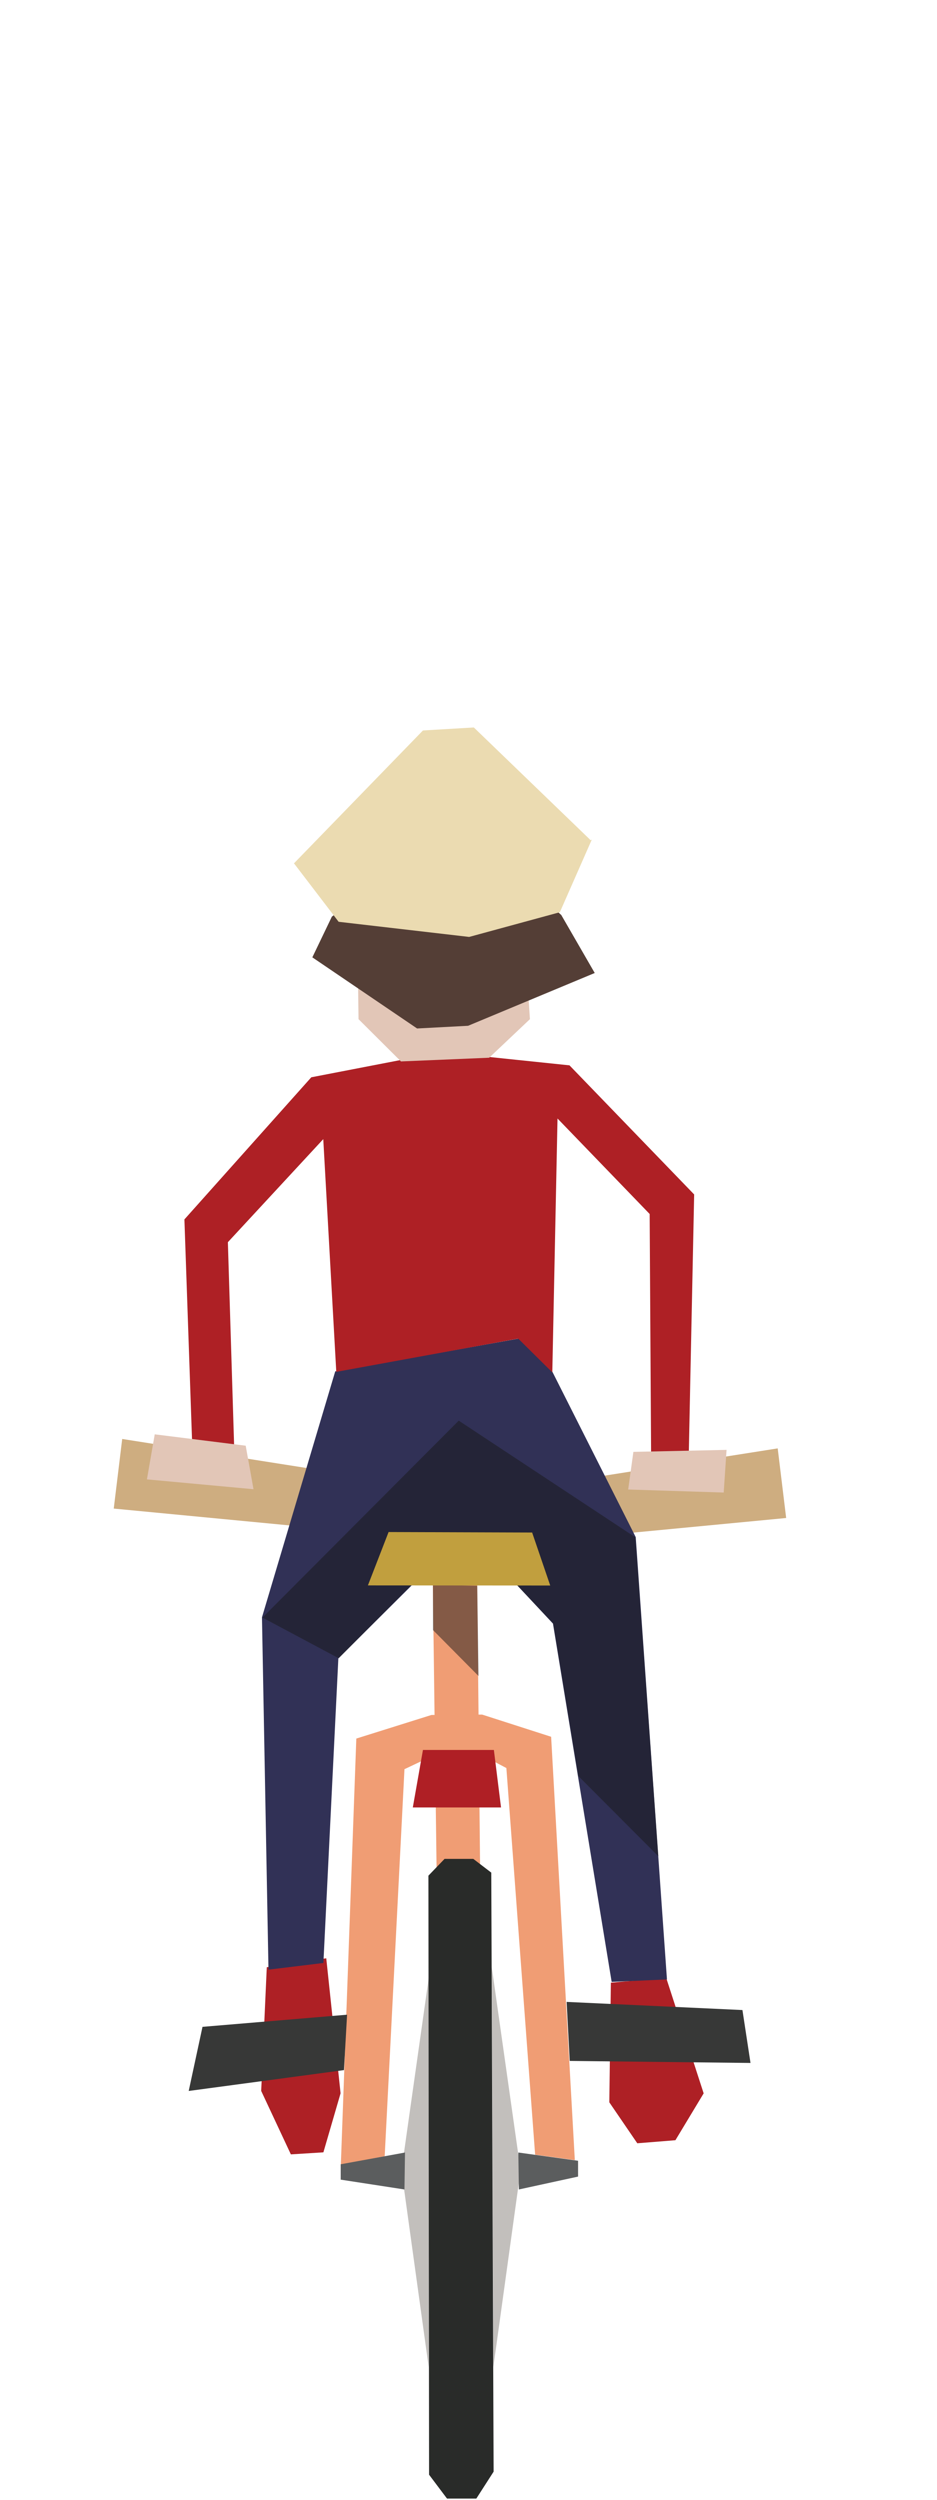 <?xml version="1.0" encoding="UTF-8" standalone="no"?>
<!DOCTYPE svg PUBLIC "-//W3C//DTD SVG 1.1//EN" "http://www.w3.org/Graphics/SVG/1.1/DTD/svg11.dtd">
<svg width="100%" height="100%" viewBox="0 0 72 192" version="1.1" xmlns="http://www.w3.org/2000/svg" xmlns:xlink="http://www.w3.org/1999/xlink" xml:space="preserve" style="fill-rule:evenodd;clip-rule:evenodd;stroke-linejoin:round;stroke-miterlimit:1.414;">
    <g id="biker-02-outbound" transform="matrix(0.5,0,0,0.5,-2440.31,-239.75)">
        <g transform="matrix(2,0,0,2,-4916.78,-863.694)">
            <path d="M4932.26,816.084L4931.96,793.304L4935.37,793.313L4935.6,815.904L4932.26,816.084Z" style="fill:rgb(240,157,116);fill-rule:nonzero;"/>
        </g>
        <g transform="matrix(2,0,0,2,-4916.78,-863.694)">
            <path d="M4919.2,822.688L4918.77,832.188L4921.05,837.061L4923.55,836.905L4924.87,832.371L4923.77,822.001L4919.2,822.688Z" style="fill:rgb(174,32,37);fill-rule:nonzero;"/>
        </g>
        <g transform="matrix(2,0,0,2,-4916.78,-863.694)">
            <path d="M4949.89,823.5L4952.77,832.375L4950.6,835.974L4947.67,836.209L4945.52,833.063L4945.64,823.875" style="fill:rgb(174,32,37);fill-rule:nonzero;"/>
        </g>
        <g transform="matrix(2,0,0,2,-4916.78,-863.694)">
            <path d="M4932.1,789.815L4935.16,789.853L4942.53,786.911L4942.09,784.839L4935.09,787.19L4932.06,787.228L4925.16,785.041L4924.72,787.329L4932.1,789.815Z" style="fill:rgb(232,205,119);fill-rule:nonzero;"/>
        </g>
        <g transform="matrix(2,0,0,2,-4916.78,-863.694)">
            <path d="M4943.37,785.214L4943.61,789.666L4959.11,788.185L4958.46,782.838L4943.37,785.214Z" style="fill:rgb(206,173,128);fill-rule:nonzero;"/>
        </g>
        <g transform="matrix(2,0,0,2,-4916.78,-863.694)">
            <path d="M4923.18,784.491L4922.94,788.946L4907.44,787.462L4908.09,782.115L4923.18,784.491Z" style="fill:rgb(206,173,128);fill-rule:nonzero;"/>
        </g>
        <g transform="matrix(2,0,0,2,-4916.78,-863.694)">
            <path d="M4932.5,791.209L4924.7,798.966L4923.55,822.36L4919.33,822.875L4918.83,795.812L4924.46,776.922L4938.55,774.406L4941.09,776.844L4947.55,789.653L4949.95,823.625L4945.7,823.813L4941.19,796.297L4936.11,790.859L4932.5,791.209Z" style="fill:rgb(49,49,86);fill-rule:nonzero;"/>
        </g>
        <g transform="matrix(2,0,0,2,-4916.78,-863.694)">
            <path d="M4924.54,776.962L4923.54,759.087L4916.21,767.003L4916.71,783.255L4913.49,783.171L4912.87,765.253L4922.62,754.337L4929.55,752.998L4935.64,752.71L4942.46,753.42L4952.04,763.336L4951.62,783.588L4948.73,783.11L4948.62,764.837L4941.54,757.503L4941.14,777L4938.52,774.406L4924.54,776.962Z" style="fill:rgb(174,32,37);fill-rule:nonzero;"/>
        </g>
        <g transform="matrix(2,0,0,2,-4916.78,-863.694)">
            <path d="M4929.51,753.119L4936.29,752.834L4939.42,749.873L4938.64,737.947L4932.16,738.267L4926.1,738.566L4926.25,749.873L4929.51,753.119Z" style="fill:rgb(226,198,183);fill-rule:nonzero;"/>
        </g>
        <g transform="matrix(2,0,0,2,-4916.78,-863.694)">
            <g opacity="0.5">
                <path d="M4932.39,791.23L4938.25,793.157L4941.21,796.282L4943.14,808.003L4949.29,814.168L4947.52,789.667L4933.95,780.708L4918.87,795.834L4924.73,798.959L4932.39,791.23Z" style="fill:rgb(23,24,23);fill-rule:nonzero;"/>
            </g>
        </g>
        <g transform="matrix(2,0,0,2,-4916.78,-863.694)">
            <path d="M4926.2,740.47L4924.2,742L4922.7,745.125L4930.75,750.588L4934.67,750.381L4944.4,746.327L4941.83,741.875L4938.8,739.128L4926.2,740.47Z" style="fill:rgb(84,62,54);fill-rule:nonzero;"/>
        </g>
        <g transform="matrix(2,0,0,2,-4916.78,-863.694)">
            <path d="M4924.91,741.054L4934.71,741.731L4941.35,739.412L4944.05,736.093L4935.11,727.469L4931.2,727.699L4921.29,737.905L4924.91,741.054Z" style="fill:rgb(235,219,177);fill-rule:nonzero;"/>
        </g>
        <g transform="matrix(2,0,0,2,-4916.78,-863.694)">
            <path d="M4910.59,781.759L4909.99,785.219L4918.18,785.975L4917.58,782.632L4910.59,781.759Z" style="fill:rgb(226,198,183);fill-rule:nonzero;"/>
        </g>
        <g transform="matrix(2,0,0,2,-4916.78,-863.694)">
            <path d="M4947.37,783.106L4946.97,785.997L4954.31,786.23L4954.53,782.953L4947.37,783.106Z" style="fill:rgb(226,198,183);fill-rule:nonzero;"/>
        </g>
        <g transform="matrix(2,0,0,2,-4916.78,-863.694)">
            <path d="M4944.17,736.093L4941.72,741.659L4934.75,743.557L4924.72,742.394L4921.29,737.905L4934.5,738.235L4944.17,736.093Z" style="fill:rgb(235,219,177);fill-rule:nonzero;"/>
        </g>
        <g transform="matrix(2,0,0,2,-4916.78,-863.694)">
            <path d="M4931.76,822.692L4929.55,838.289L4931.64,853.395L4931.76,822.692Z" style="fill:rgb(194,191,188);fill-rule:nonzero;"/>
        </g>
        <g transform="matrix(2,0,0,2,-4916.78,-863.694)">
            <path d="M4936.49,822.692L4938.7,838.289L4936.61,853.395L4936.49,822.692Z" style="fill:rgb(194,191,188);fill-rule:nonzero;"/>
        </g>
        <g transform="matrix(2,0,0,2,-4916.78,-863.694)">
            <path d="M4932.86,814.367L4931.62,815.655L4931.67,861.664L4933.05,863.5L4935.3,863.5L4936.63,861.43L4936.45,815.421L4935.07,814.367L4932.86,814.367Z" style="fill:rgb(41,43,41);fill-rule:nonzero;"/>
        </g>
        <g transform="matrix(2,0,0,2,-4916.78,-863.694)">
            <path d="M4939.82,837.086L4942.87,837.501L4941.05,804.988L4935.75,803.284L4931.85,803.314L4926.08,805.125L4924.89,837.875L4928.26,837.203L4929.78,807.477L4931.95,806.451L4935.89,806.481L4937.61,807.389L4939.82,837.086Z" style="fill:rgb(240,157,116);fill-rule:nonzero;"/>
        </g>
        <g transform="matrix(2,0,0,2,-4916.78,-863.694)">
            <path d="M4938.53,836.919L4943.12,837.552L4943.12,838.767L4938.57,839.757L4938.53,836.919Z" style="fill:rgb(91,93,94);fill-rule:nonzero;"/>
        </g>
        <g transform="matrix(2,0,0,2,-4916.78,-863.694)">
            <path d="M4929.82,836.919L4924.88,837.821L4924.88,839.003L4929.78,839.757L4929.82,836.919Z" style="fill:rgb(91,93,94);fill-rule:nonzero;"/>
        </g>
        <g transform="matrix(2,0,0,2,-4916.78,-863.694)">
            <path d="M4925.13,830.589L4913.2,832.191L4914.26,827.266L4925.37,826.334L4925.13,830.589Z" style="fill:rgb(55,56,55);fill-rule:nonzero;"/>
        </g>
        <g transform="matrix(2,0,0,2,-4916.78,-863.694)">
            <path d="M4942.48,829.884L4956.37,830.04L4955.75,825.976L4942.24,825.351L4942.48,829.884Z" style="fill:rgb(55,56,55);fill-rule:nonzero;"/>
        </g>
        <g transform="matrix(2,0,0,2,-4916.78,-863.694)">
            <g opacity="0.5">
                <path d="M4935.47,800.322L4931.97,796.791L4931.97,793.322L4935.37,793.385L4935.47,800.322Z" style="fill:rgb(23,24,23);fill-rule:nonzero;"/>
            </g>
        </g>
        <g transform="matrix(2,0,0,2,-4916.78,-863.694)">
            <path d="M4926.97,793.362L4940.98,793.371L4939.59,789.302L4928.56,789.263L4926.97,793.362Z" style="fill:rgb(193,159,62);fill-rule:nonzero;"/>
        </g>
        <g transform="matrix(2,0,0,2,-4916.78,-863.694)">
            <path d="M4931.2,806.001L4930.42,810.417L4937.2,810.417L4936.65,806.001L4931.2,806.001Z" style="fill:rgb(175,31,37);fill-rule:nonzero;"/>
        </g>
    </g>
</svg>
